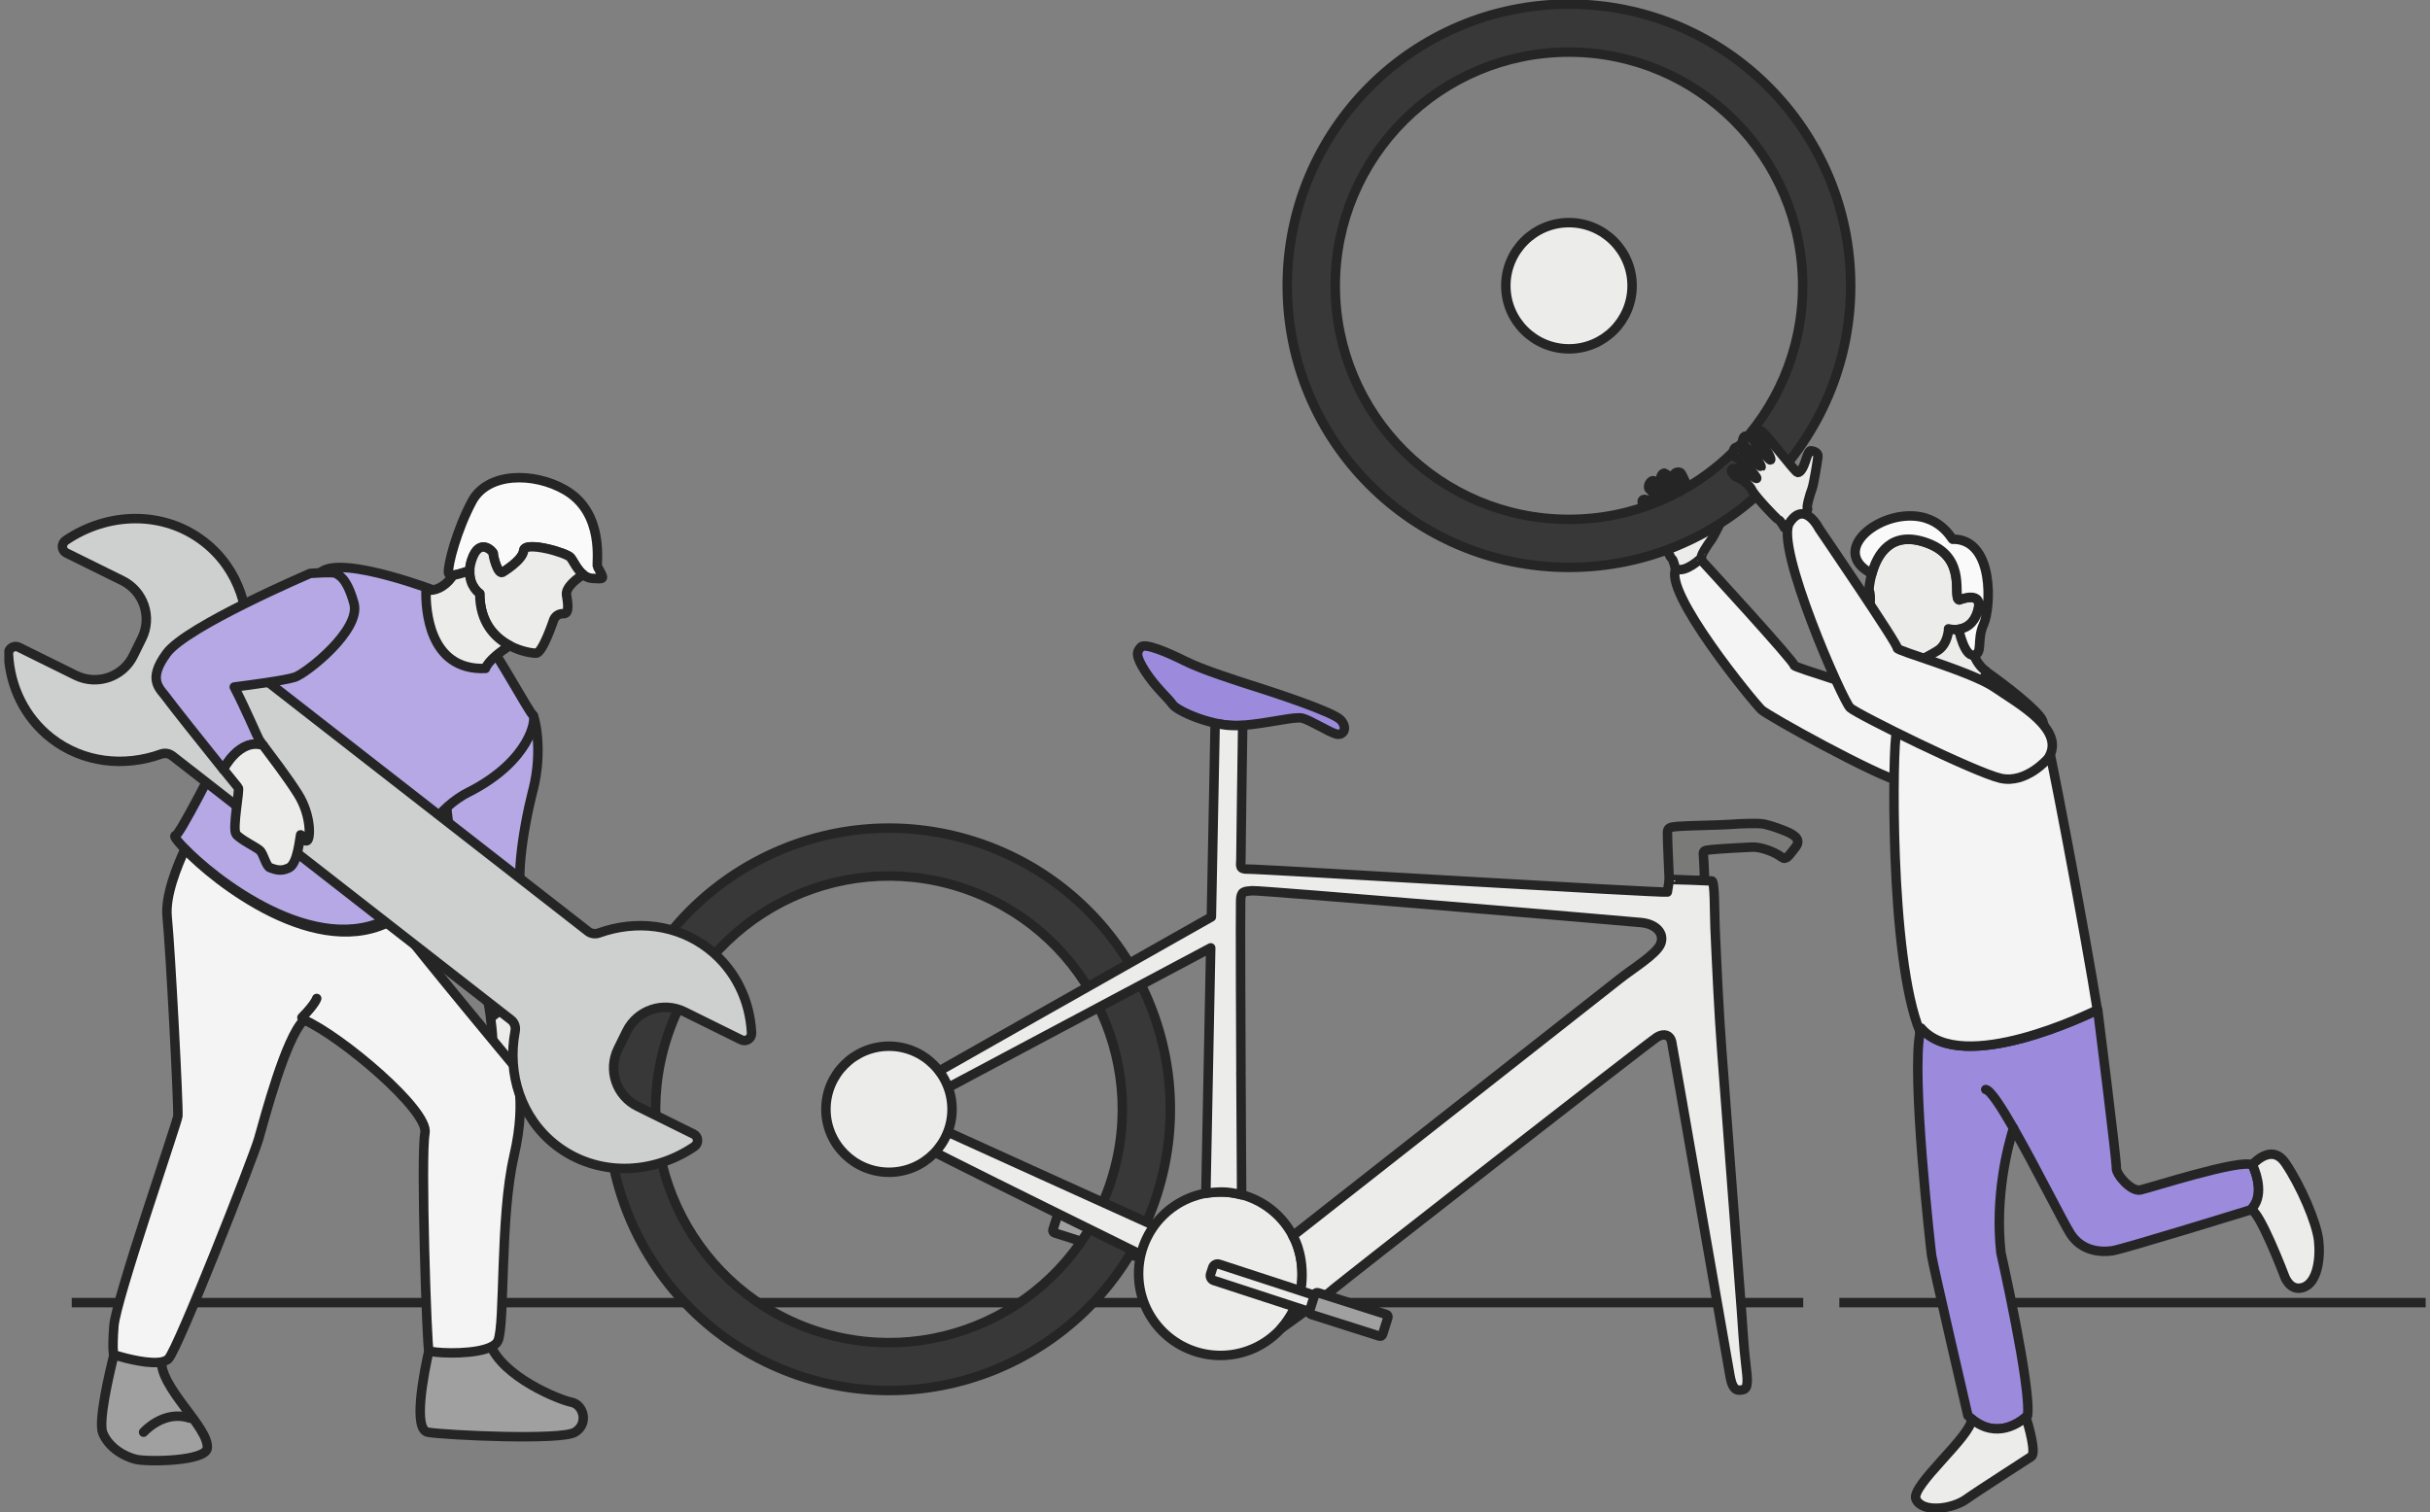 <svg width="257" height="160" viewBox="0 0 257 160" fill="none" xmlns="http://www.w3.org/2000/svg">
<rect x="0" y="0" width="257" height="160" fill="#808080" stroke="none"/>
<g clip-path="url(#clip0_2102_58769)">
<path d="M194.529 137.805H256.542" stroke="#252526" stroke-linejoin="round"/>
<path d="M7.587 137.805H190.712" stroke="#252526" stroke-linejoin="round"/>
<path d="M205.831 80.678C205.831 80.678 203.623 83.269 201.032 82.678C198.45 82.087 187.035 75.766 186.296 75.088C185.557 74.41 175.751 62.482 177.281 60.144C178.811 57.805 179.95 59.283 179.95 59.283C179.95 59.283 189.913 70.124 189.748 70.376C189.583 70.628 198.572 73.028 200.911 74.636C203.249 76.245 207.779 77.801 205.823 80.687L205.831 80.678Z" fill="#F4F4F4" stroke="#252526" stroke-linecap="round" stroke-linejoin="round"/>
<path d="M177.168 60.056C177.168 60.056 176.994 59.23 176.811 59.1C176.629 58.97 175.16 55.979 175.107 55.457C175.055 54.936 174.412 54.04 174.116 53.858C173.821 53.675 173.682 53.145 173.682 53.145C173.682 53.145 173.569 52.536 174.429 53.006C175.29 53.475 175.742 54.501 175.916 54.475C176.09 54.449 174.934 52.075 174.516 51.815C174.099 51.554 174.577 50.632 174.994 50.902C175.412 51.171 176.603 53.527 176.69 53.501C176.777 53.475 176.568 52.519 175.925 51.363C175.281 50.206 176.012 50.05 176.012 50.05C176.012 50.05 176.481 50.293 176.577 50.458C176.672 50.624 177.646 53.154 177.794 53.11C177.942 53.067 177.776 52.362 177.776 52.362C177.776 52.362 177.098 50.528 177.046 50.302C176.994 50.076 177.411 49.833 177.724 49.998C178.037 50.163 179.811 54.988 180.063 55.11C180.315 55.231 180.776 54.762 181.106 54.301C181.436 53.84 181.784 53.31 181.975 53.388C182.167 53.467 182.697 53.753 182.488 54.188C182.28 54.623 181.289 56.727 180.95 57.161C180.611 57.596 179.811 58.831 179.959 58.961C180.019 59.013 178.202 60.674 177.281 60.169" fill="#ECEDEB"/>
<path d="M177.168 60.056C177.168 60.056 176.994 59.23 176.811 59.1C176.629 58.97 175.16 55.979 175.107 55.457C175.055 54.936 174.412 54.04 174.116 53.858C173.821 53.675 173.682 53.145 173.682 53.145C173.682 53.145 173.569 52.536 174.429 53.006C175.29 53.475 175.742 54.501 175.916 54.475C176.09 54.449 174.934 52.075 174.516 51.815C174.099 51.554 174.577 50.632 174.994 50.902C175.412 51.171 176.603 53.527 176.69 53.501C176.777 53.475 176.568 52.519 175.925 51.363C175.281 50.206 176.012 50.05 176.012 50.05C176.012 50.05 176.481 50.293 176.577 50.458C176.672 50.624 177.646 53.154 177.794 53.11C177.942 53.067 177.776 52.362 177.776 52.362C177.776 52.362 177.098 50.528 177.046 50.302C176.994 50.076 177.411 49.833 177.724 49.998C178.037 50.163 179.811 54.988 180.063 55.11C180.315 55.231 180.776 54.762 181.106 54.301C181.436 53.84 181.784 53.31 181.975 53.388C182.167 53.467 182.697 53.753 182.488 54.188C182.28 54.623 181.289 56.727 180.95 57.161C180.611 57.596 179.811 58.831 179.959 58.961C180.019 59.013 178.202 60.674 177.281 60.169" stroke="#252526" stroke-linecap="round" stroke-linejoin="round"/>
<path d="M165.935 0.436C149.478 0.436 136.142 13.772 136.142 30.229C136.142 46.686 149.478 60.023 165.935 60.023C182.392 60.023 195.729 46.686 195.729 30.229C195.729 13.772 182.384 0.436 165.935 0.436ZM165.935 54.945C152.286 54.945 141.219 43.878 141.219 30.229C141.219 16.58 152.286 5.513 165.935 5.513C179.584 5.513 190.651 16.58 190.651 30.229C190.651 43.878 179.584 54.945 165.935 54.945Z" fill="#383838" stroke="#252526" stroke-linejoin="round"/>
<path d="M165.936 36.906C169.623 36.906 172.612 33.917 172.612 30.23C172.612 26.542 169.623 23.553 165.936 23.553C162.248 23.553 159.259 26.542 159.259 30.23C159.259 33.917 162.248 36.906 165.936 36.906Z" fill="#ECEDEB" stroke="#252526" stroke-linejoin="round"/>
<path d="M200.858 70.784C200.858 70.784 202.389 72.61 203.397 74.418C203.866 75.27 204.223 76.123 204.24 76.757C204.31 78.696 210.3 71.984 210.065 71.045C210.065 71.045 210.039 70.984 210.013 70.967C209.239 70.48 208.752 69.307 208.752 69.307C208.752 69.307 207.9 67.55 207.492 66.49C207.327 66.073 207.231 65.76 207.292 65.699C207.5 65.481 199.198 66.785 200.858 70.776V70.784Z" fill="#ECEDEB" stroke="#252526" stroke-linecap="round" stroke-linejoin="round"/>
<path d="M204.283 132.772C204.387 133.633 208.126 149.751 208.126 149.751C208.256 149.881 208.386 150.003 208.525 150.116C211.151 152.307 213.603 150.499 214.263 149.916C214.385 149.821 214.437 149.751 214.437 149.751C214.846 146.804 211.62 132.529 211.62 132.529C210.968 126.582 212.333 121.331 212.942 119.358C215.289 123.452 218.193 129.303 218.975 130.52C220.193 132.424 222.27 132.494 223.409 132.32C224.557 132.155 238.058 127.982 238.058 127.982C239.441 126.643 238.754 124.391 238.276 123.348C238.258 123.313 238.232 123.278 238.189 123.252C237.085 122.54 227.33 125.687 226.374 125.887C225.391 126.104 223.774 124.226 223.827 123.548C223.879 122.87 221.853 106.813 221.853 106.813C221.853 106.813 221.836 106.812 221.818 106.839C221.027 107.23 207.534 113.837 203.196 108.786C203.196 108.786 203.179 108.769 203.179 108.76C203.144 108.882 203.109 109.021 203.075 109.169V109.186C202.127 113.759 204.179 131.955 204.283 132.763V132.772Z" fill="#9C8BDC" stroke="#252526" stroke-linecap="round" stroke-linejoin="round"/>
<path d="M203.075 109.186V109.177V109.168" stroke="#252526" stroke-linecap="round" stroke-linejoin="round"/>
<path d="M203.075 109.167C203.101 109.011 203.144 108.872 203.179 108.759C203.179 108.759 203.179 108.776 203.197 108.785C207.535 113.827 221.028 107.22 221.819 106.837C220.671 99.5 216.542 77.531 216.029 76.244C215.594 75.166 211.916 72.341 210.073 71.062C210.308 72.001 204.318 78.704 204.249 76.774C204.222 76.131 203.875 75.288 203.405 74.436C202.397 75.427 200.841 77.226 200.571 77.644C200.18 78.209 199.763 101.308 203.084 109.185L203.075 109.167Z" fill="#F4F4F4" stroke="#252526" stroke-linecap="round" stroke-linejoin="round"/>
<path d="M212.943 119.348C211.63 117.061 210.5 115.323 210.013 115.262" stroke="#252526" stroke-linecap="round" stroke-linejoin="round"/>
<path d="M238.05 127.972C238.963 128.041 241.571 134.892 241.571 134.892C241.571 134.892 242.118 136.7 243.605 136.196C245.083 135.692 245.431 133.153 245.222 131.258C245.022 129.354 243.318 125.407 241.701 123.034C240.458 121.199 238.85 122.529 238.18 123.242C238.224 123.268 238.25 123.303 238.267 123.338C238.737 124.372 239.432 126.633 238.05 127.972Z" fill="#ECEDEB" stroke="#252526" stroke-linecap="round" stroke-linejoin="round"/>
<path d="M202.64 158.609C203.318 160.087 206.491 159.643 207.943 158.609C209.404 157.574 214.185 154.531 214.837 154.088C215.376 153.723 214.568 150.889 214.263 149.906C213.603 150.489 211.151 152.297 208.526 150.106C208.569 151.871 202.005 157.209 202.64 158.609Z" fill="#ECEDEB" stroke="#252526" stroke-linecap="round" stroke-linejoin="round"/>
<path d="M197.702 64.464C197.441 66.003 199.049 70.654 199.78 70.941C200.51 71.228 203.857 69.515 204.952 68.811C206.039 68.115 206.091 66.524 206.091 66.524H206.074C206.169 66.55 206.613 66.655 207.143 66.585C207.839 66.49 208.699 66.09 209.134 64.768C209.925 62.334 207.213 63.473 207.213 63.473C206.43 63.299 208.152 59.108 203.909 57.491C199.953 55.987 198.493 58.752 197.963 60.699C197.702 61.638 197.667 62.403 197.667 62.403C197.667 62.403 197.954 62.951 197.693 64.481L197.702 64.464Z" fill="#ECEDEB" stroke="#252526" stroke-linecap="round" stroke-linejoin="round"/>
<path d="M197.972 60.682C198.502 58.734 199.963 55.97 203.918 57.474C208.161 59.091 206.448 63.281 207.222 63.455C207.222 63.455 209.943 62.316 209.143 64.75C208.708 66.072 207.856 66.472 207.152 66.567C207.152 66.567 207.743 69.48 208.752 69.306C209.752 69.141 209.03 67.715 209.786 66.054C210.552 64.394 210.995 57.03 206.535 57.039C206.518 57.317 205.205 54.066 201.058 54.648C197.372 55.17 194.042 58.647 197.972 60.69V60.682Z" fill="#FAFAFA" stroke="#252526" stroke-linecap="round" stroke-linejoin="round"/>
<path d="M188.73 55.831C188.73 55.831 188.312 55.057 188.086 54.979C187.86 54.9 185.496 52.362 185.287 51.849C185.078 51.336 184.165 50.64 183.809 50.545C183.453 50.449 183.157 49.962 183.157 49.962C183.157 49.962 182.861 49.389 183.861 49.597C184.861 49.806 185.626 50.701 185.791 50.614C185.956 50.527 184.087 48.519 183.592 48.371C183.096 48.224 183.296 47.172 183.792 47.311C184.287 47.45 186.191 49.449 186.261 49.397C186.33 49.345 185.843 48.458 184.852 47.484C183.861 46.511 184.548 46.146 184.548 46.146C184.548 46.146 185.087 46.25 185.235 46.38C185.383 46.511 187.113 48.754 187.252 48.667C187.391 48.58 187.008 47.928 187.008 47.928C187.008 47.928 185.783 46.294 185.661 46.093C185.539 45.894 185.887 45.511 186.252 45.581C186.617 45.65 189.834 49.945 190.121 49.988C190.408 50.032 190.729 49.432 190.921 48.858C191.112 48.284 191.294 47.667 191.512 47.684C191.729 47.702 192.338 47.832 192.268 48.328C192.199 48.823 191.833 51.232 191.625 51.762C191.416 52.292 190.99 53.77 191.181 53.866C191.251 53.901 189.947 56.109 188.869 55.874" fill="#ECEDEB"/>
<path d="M188.73 55.831C188.73 55.831 188.312 55.057 188.086 54.979C187.86 54.9 185.496 52.362 185.287 51.849C185.078 51.336 184.165 50.64 183.809 50.545C183.453 50.449 183.157 49.962 183.157 49.962C183.157 49.962 182.861 49.389 183.861 49.597C184.861 49.806 185.626 50.701 185.791 50.614C185.956 50.527 184.087 48.519 183.592 48.371C183.096 48.224 183.296 47.172 183.792 47.311C184.287 47.45 186.191 49.449 186.261 49.397C186.33 49.345 185.843 48.458 184.852 47.484C183.861 46.511 184.548 46.146 184.548 46.146C184.548 46.146 185.087 46.25 185.235 46.38C185.383 46.511 187.113 48.754 187.252 48.667C187.391 48.58 187.008 47.928 187.008 47.928C187.008 47.928 185.783 46.294 185.661 46.093C185.539 45.894 185.887 45.511 186.252 45.581C186.617 45.65 189.834 49.945 190.121 49.988C190.408 50.032 190.729 49.432 190.921 48.858C191.112 48.284 191.294 47.667 191.512 47.684C191.729 47.702 192.338 47.832 192.268 48.328C192.199 48.823 191.833 51.232 191.625 51.762C191.416 52.292 190.99 53.77 191.181 53.866C191.251 53.901 189.947 56.109 188.869 55.874" stroke="#252526" stroke-linecap="round" stroke-linejoin="round"/>
<path d="M216.593 80.251C216.593 80.251 214.289 82.955 211.586 82.337C208.882 81.72 196.441 75.582 195.667 74.87C194.894 74.157 187.66 57.734 189.269 55.3C190.868 52.866 192.39 55.926 192.39 55.926C192.39 55.926 200.84 68.314 200.658 68.567C200.475 68.819 208.499 71.044 210.942 72.722C213.385 74.4 218.636 77.234 216.593 80.251Z" fill="#F4F4F4" stroke="#252526" stroke-linecap="round" stroke-linejoin="round"/>
<path d="M118.693 130.578L129.772 134.01C130.054 134.097 130.214 134.402 130.127 134.684L129.911 135.381C129.823 135.664 129.519 135.824 129.237 135.737L118.158 132.305L118.693 130.578Z" fill="#ECEDEB" stroke="#252526" stroke-linejoin="round"/>
<path d="M119.491 130.432L112.258 128.132C112.121 128.088 111.974 128.164 111.931 128.301L111.359 130.099C111.315 130.236 111.391 130.383 111.529 130.427L118.761 132.727C118.899 132.77 119.045 132.694 119.089 132.557L119.661 130.759C119.704 130.622 119.628 130.475 119.491 130.432Z" fill="#A0A0A0" stroke="#252526" stroke-linejoin="round"/>
<path d="M65.678 108.342C60.697 123.999 69.356 140.717 85.013 145.699C100.671 150.68 117.389 142.021 122.37 126.372C127.352 110.715 118.693 93.997 103.044 89.015C87.387 84.034 70.669 92.693 65.687 108.342H65.678ZM70.503 109.88C74.633 96.892 88.508 89.711 101.497 93.84C114.485 97.97 121.666 111.845 117.537 124.834C113.407 137.822 99.532 145.003 86.543 140.874C73.555 136.744 66.374 122.869 70.503 109.88Z" fill="#383838" stroke="#252526" stroke-linejoin="round"/>
<path d="M133.003 72.715C130.96 72.063 127.161 70.854 125.361 69.95C123.561 69.046 121.092 67.985 120.666 68.455C120.24 68.924 120.014 69.29 121.118 71.02C122.223 72.741 123.527 73.819 124.013 74.523C124.5 75.227 128.343 76.957 131.247 76.749C134.15 76.54 136.924 75.766 137.732 75.975C138.549 76.175 140.558 77.453 141.323 77.653C142.088 77.853 142.566 77.018 141.792 76.166C141.018 75.314 134.742 73.271 132.994 72.706L133.003 72.715Z" fill="#9C8BDC" stroke="#252526" stroke-linejoin="round"/>
<path d="M126.1 131.485C126.1 131.485 98.063 118.801 97.141 118.34C96.219 117.88 95.463 118.297 95.246 118.706C95.028 119.114 95.089 119.758 95.959 120.384C96.828 121.018 124.561 134.641 124.561 134.641L126.1 131.477V131.485Z" fill="#ECEDEB" stroke="#252526" stroke-linejoin="round"/>
<path d="M176.541 93.067C176.541 93.067 176.341 88.729 176.35 88.138C176.359 87.546 176.585 87.503 177.454 87.425C178.323 87.346 182.262 87.285 183.114 87.207C183.966 87.129 186.009 87.059 186.565 87.181C187.121 87.303 187.713 87.486 188.565 87.816C189.408 88.146 190.651 88.659 189.912 89.607C189.173 90.554 188.895 91.032 188.46 90.702C187.678 90.102 186.226 89.589 185.331 89.615C184.618 89.633 181.575 89.815 180.897 89.894C180.219 89.972 180.097 89.989 180.158 90.546C180.219 91.102 180.279 93.171 180.279 93.171L176.541 93.076V93.067Z" fill="#7A7A79" stroke="#252526" stroke-linejoin="round"/>
<path d="M129.073 143.394C133.851 143.394 137.723 139.521 137.723 134.744C137.723 129.967 133.851 126.094 129.073 126.094C124.296 126.094 120.423 129.967 120.423 134.744C120.423 139.521 124.296 143.394 129.073 143.394Z" fill="#ECEDEB" stroke="#252526" stroke-linejoin="round"/>
<path d="M93.741 116.47C94.237 116.166 123.205 99.778 128.117 97.005C128.325 86.694 128.499 77.4 128.499 77.4C128.516 76.513 128.421 76.487 129.229 76.644C129.838 76.766 130.742 76.774 131.429 76.748C131.411 77.635 131.229 90.45 131.238 90.989C131.238 91.528 131.012 91.988 132.003 91.945C132.994 91.901 175.584 94.492 176.341 94.371C176.341 94.371 176.428 93.788 176.549 93.067C176.558 93.006 180.749 93.18 181.044 93.197C181.374 93.214 181.314 96.509 181.383 98.118C181.574 102.386 181.783 107.029 182.105 111.289C182.479 116.244 182.852 121.191 183.226 126.146C183.539 130.302 183.861 134.457 184.174 138.604C184.322 140.474 184.4 142.36 184.626 144.221C184.826 145.89 184.948 146.907 184.33 147.02C183.844 147.116 183.278 147.237 182.983 145.646C182.687 144.055 176.941 110.871 176.793 110.202C176.645 109.532 176.028 109.246 175.254 109.715C174.48 110.184 141.679 135.744 140.67 136.666C139.662 137.596 135.489 140.552 135.489 140.552C135.489 140.552 137.584 138.344 137.697 135.362C137.819 132.371 136.732 130.737 136.732 130.737C136.732 130.737 169.786 104.768 171.22 103.621C172.655 102.473 175.185 100.96 175.628 99.856C176.071 98.752 175.158 97.744 173.55 97.596C171.942 97.439 133.341 94.162 132.429 94.231C131.516 94.301 131.246 94.301 131.211 95.266C131.168 96.231 131.238 112.827 131.246 113.358C131.246 113.619 131.22 113.723 131.246 113.853L131.316 126.407C130.899 126.294 130.516 126.233 130.142 126.172C128.986 125.99 127.534 126.242 127.534 126.242C127.534 126.242 127.751 115.453 128.047 100.274C123.039 102.943 96.541 117.035 95.211 117.748C93.741 118.539 93.472 118.183 93.272 117.931C93.072 117.678 92.672 117.131 93.733 116.479L93.741 116.47Z" fill="#ECEDEB" stroke="#252526" stroke-linejoin="round"/>
<path d="M94.02 124.016C97.702 124.016 100.688 121.031 100.688 117.348C100.688 113.665 97.702 110.68 94.02 110.68C90.337 110.68 87.352 113.665 87.352 117.348C87.352 121.031 90.337 124.016 94.02 124.016Z" fill="#ECEDEB" stroke="#252526" stroke-linejoin="round"/>
<path d="M139.404 139.062L128.379 135.465C128.098 135.374 127.942 135.067 128.034 134.786L128.26 134.091C128.352 133.81 128.659 133.654 128.94 133.746L139.965 137.343L139.404 139.062Z" fill="#ECEDEB" stroke="#252526" stroke-linejoin="round"/>
<path d="M138.657 139.053L145.89 141.353C146.027 141.396 146.174 141.32 146.218 141.183L146.789 139.385C146.833 139.248 146.757 139.101 146.62 139.058L139.387 136.758C139.25 136.714 139.103 136.79 139.06 136.927L138.488 138.725C138.444 138.862 138.52 139.009 138.657 139.053Z" fill="#A0A0A0" stroke="#252526" stroke-linejoin="round"/>
<path d="M56.359 83.607C55.246 87.989 54.316 94.248 55.568 95.709C56.542 96.839 56.289 103.377 56.359 106.602C53.777 105.628 51.899 107.724 51.899 107.724C51.708 106.307 51.43 104.742 51.16 104.472C50.647 103.959 48.474 99.56 48.517 98.117C48.569 96.683 48.709 93.483 48.517 92.831C48.335 92.188 46.666 84.346 47.404 83.703C47.404 83.703 48.961 72.557 56.368 75.652C56.507 75.713 57.481 79.234 56.368 83.607H56.359Z" fill="#B5A8E4" stroke="#252526" stroke-linecap="round" stroke-linejoin="round"/>
<path d="M57.898 116.661C56.576 116.895 52.499 115.6 52.082 113.696C51.664 111.792 51.943 110.166 52.082 110.123C52.143 110.105 52.056 108.975 51.891 107.723C51.891 107.723 53.768 105.628 56.35 106.602C56.368 107.523 56.411 108.175 56.524 108.358C57.011 109.193 58.472 110.027 58.68 111.001C58.889 111.975 59.211 116.426 57.889 116.652L57.898 116.661Z" fill="#ECEDEB" stroke="#252526" stroke-linecap="round" stroke-linejoin="round"/>
<path d="M49.578 83.789C43.04 87.128 42.023 96.63 42.023 96.63C41.849 96.743 41.675 96.856 41.502 96.96C41.484 96.969 41.458 96.986 41.441 96.995C33.434 101.638 22.419 92.857 19.332 89.571C19.289 89.536 19.263 89.501 19.228 89.466C18.628 88.823 18.367 88.414 18.541 88.406C19.402 88.362 31.947 61.994 33.999 60.481C36.372 58.751 46.344 62.611 46.344 62.611C46.344 62.611 51.291 68.08 51.873 68.497C52.447 68.914 55.933 75.278 56.359 75.652C56.776 76.017 56.116 80.46 49.578 83.798V83.789Z" fill="#B5A8E4" stroke="#252526" stroke-linecap="round" stroke-linejoin="round"/>
<path d="M12.099 143.141C11.551 145.305 10.369 150.383 10.873 151.608C11.525 153.182 13.195 154.112 14.394 154.39C15.603 154.669 21.784 154.616 21.923 153.191C22.132 151 16.75 146.705 17.089 143.767" fill="#A0A0A0"/>
<path d="M12.099 143.141C11.551 145.305 10.369 150.383 10.873 151.608C11.525 153.182 13.195 154.112 14.394 154.39C15.603 154.669 21.784 154.616 21.923 153.191C22.132 151 16.75 146.705 17.089 143.767" stroke="#252526" stroke-linecap="round" stroke-linejoin="round"/>
<path d="M51.821 142.186C53.177 145.715 59.211 148.106 60.428 148.341C61.732 148.593 62.288 150.645 60.793 151.523C59.306 152.401 47.352 151.844 45.266 151.523C43.649 151.271 44.805 145.341 45.396 142.733" fill="#A0A0A0"/>
<path d="M51.821 142.186C53.177 145.715 59.211 148.106 60.428 148.341C61.732 148.593 62.288 150.645 60.793 151.523C59.306 152.401 47.352 151.844 45.266 151.523C43.649 151.271 44.805 145.341 45.396 142.733" stroke="#252526" stroke-linecap="round" stroke-linejoin="round"/>
<path d="M15.185 151.513C15.185 151.513 17.316 149.105 20.054 150.027" stroke="#252526" stroke-linecap="round" stroke-linejoin="round"/>
<path d="M54.359 122.312C52.855 128.702 53.429 140.178 52.664 141.847C52.56 142.082 52.342 142.273 52.056 142.429C50.482 143.299 46.674 143.186 45.631 142.977C45.483 142.951 45.387 142.916 45.361 142.89C45.153 142.612 44.475 122.295 44.944 119.878C45.405 117.478 36.059 109.602 32.164 107.898L32.077 107.985C30.208 109.871 28.035 118.095 27.348 120.512C26.791 122.46 18.863 142.629 17.82 143.742C17.698 143.872 17.524 143.959 17.315 144.029C15.994 144.438 13.212 143.673 12.325 143.412C12.151 143.36 12.047 143.325 12.047 143.325C12.047 143.325 11.838 143.047 12.047 140.265C12.255 137.483 18.741 118.782 18.811 118.078C18.898 117.165 18.028 100.456 17.68 97.013C17.446 94.735 18.758 91.588 19.558 89.832C22.645 93.118 33.66 101.908 41.666 97.257C41.684 97.248 41.71 97.23 41.727 97.222C45.005 101.525 54.351 112.723 54.351 112.723C54.351 112.723 55.855 115.922 54.351 122.321L54.359 122.312Z" fill="#F4F4F4" stroke="#252526" stroke-linecap="round" stroke-linejoin="round"/>
<path d="M31.93 107.646C33.355 106.194 33.495 105.629 33.495 105.629" stroke="#252526" stroke-linecap="round" stroke-linejoin="round"/>
<path d="M18.194 79.939L54.047 107.89C54.412 108.177 54.568 108.637 54.481 109.09C53.621 113.593 55.099 118.279 58.785 121.148C63.045 124.469 68.948 124.347 73.434 121.296C73.921 120.965 73.886 120.235 73.356 119.974L67.444 117.053C65.183 115.94 64.253 113.202 65.375 110.941L66.279 109.107C67.392 106.847 70.13 105.916 72.391 107.038L78.389 110.002C78.911 110.263 79.519 109.855 79.485 109.272C79.311 105.847 77.781 102.587 74.964 100.387C71.608 97.77 67.244 97.301 63.349 98.701C62.958 98.84 62.514 98.787 62.184 98.527L26.331 70.585C25.966 70.298 25.809 69.837 25.896 69.385C26.766 64.873 25.279 60.196 21.593 57.327C17.333 54.006 11.43 54.128 6.944 57.179C6.457 57.51 6.492 58.24 7.022 58.501L12.934 61.422C15.194 62.535 16.125 65.273 15.003 67.533L14.099 69.368C12.986 71.628 10.248 72.558 7.987 71.437L1.988 68.472C1.467 68.212 0.858 68.62 0.893 69.203C1.067 72.628 2.597 75.888 5.414 78.088C8.77 80.704 13.134 81.174 17.029 79.774C17.42 79.635 17.863 79.687 18.194 79.948V79.939Z" fill="#CECFCF" stroke="#252526" stroke-linecap="round" stroke-linejoin="round"/>
<path d="M24.775 72.68C24.131 71.446 23.514 70.429 23.114 70.168" stroke="#252526" stroke-linecap="round" stroke-linejoin="round"/>
<path d="M31.156 71.645C30.157 71.984 26.314 72.48 24.775 72.68C25.966 74.958 27.235 77.974 27.418 78.279C27.479 78.374 27.618 78.574 27.827 78.852C25.314 78.035 23.619 81.391 23.619 81.391C21.55 78.818 18.124 74.514 17.637 73.827C16.942 72.854 15.508 71.967 17.637 69.098C19.767 66.229 32.799 60.665 32.799 60.665C32.799 60.665 35.303 60.474 35.529 60.665C35.764 60.848 36.642 60.987 37.433 63.821C38.224 66.646 32.408 71.237 31.156 71.654V71.645Z" fill="#B5A8E4" stroke="#252526" stroke-linecap="round" stroke-linejoin="round"/>
<path d="M32.478 88.938C32.104 89.12 31.826 88.19 31.783 88.329C31.73 88.468 31.505 91.346 30.574 91.807C29.644 92.267 29.044 91.946 28.583 91.807C28.123 91.668 27.888 90.32 27.471 89.955C27.053 89.59 25.384 88.799 24.967 88.242C24.549 87.686 25.384 83.513 25.201 83.33C25.149 83.278 24.515 82.487 23.628 81.391C23.628 81.391 25.323 78.036 27.836 78.853C28.636 79.931 30.366 82.174 31.505 83.982C32.939 86.251 32.852 88.755 32.478 88.938Z" fill="#ECEDEB" stroke="#252526" stroke-linecap="round" stroke-linejoin="round"/>
<path d="M62.653 61.186C62.288 61.169 61.966 61.021 61.706 60.804C61.036 60.282 60.645 59.352 60.358 58.995C59.967 58.483 55.489 57.205 55.394 58.248C55.298 59.291 53.133 60.569 53.133 60.569C52.603 60.76 52.125 58.709 52.177 58.578C52.221 58.439 50.743 56.726 49.899 59.23C49.76 59.656 49.691 60.039 49.682 60.386C49.213 60.508 48.43 60.812 47.926 60.847C47.648 60.865 47.448 60.795 47.43 60.569C47.361 59.734 48.291 56.109 49.908 53.058C51.56 49.937 56.472 49.928 59.776 51.84C64.018 54.292 63.044 59.7 63.184 59.934C63.983 61.378 63.949 61.256 62.662 61.186H62.653Z" fill="#FAFAFA" stroke="#252526" stroke-linecap="round" stroke-linejoin="round"/>
<path d="M59.915 62.935C59.976 63.404 60.332 64.978 59.593 64.925C58.846 64.873 58.576 65.525 58.576 65.525C58.576 65.525 57.411 69.046 56.716 69.099C56.403 69.116 55.168 68.968 53.899 68.299C52.334 67.473 50.734 65.865 50.734 62.796C50.734 62.796 49.587 62.065 49.674 60.379C49.682 60.031 49.752 59.648 49.891 59.222C50.726 56.719 52.212 58.431 52.169 58.57C52.117 58.709 52.603 60.752 53.125 60.561C53.125 60.561 55.29 59.283 55.385 58.24C55.481 57.197 59.95 58.475 60.35 58.988C60.628 59.344 61.028 60.274 61.697 60.796C61.002 61.178 59.802 62.152 59.915 62.926V62.935Z" fill="#ECEDEB" stroke="#252526" stroke-linecap="round" stroke-linejoin="round"/>
<path d="M53.899 68.297C52.995 68.888 51.639 69.888 51.343 70.714C45.301 70.975 45.005 64.359 45.057 62.42C46.379 62.62 47.448 61.638 47.926 60.838C48.431 60.812 49.213 60.499 49.682 60.377C49.595 62.055 50.743 62.794 50.743 62.794C50.743 65.854 52.343 67.471 53.907 68.297H53.899Z" fill="#ECEDEB" stroke="#252526" stroke-linecap="round" stroke-linejoin="round"/>
</g>
<defs>
<clipPath id="clip0_2102_58769">
<rect width="256.083" height="160" fill="white" transform="translate(0.458)"/>
</clipPath>
</defs>
</svg>
